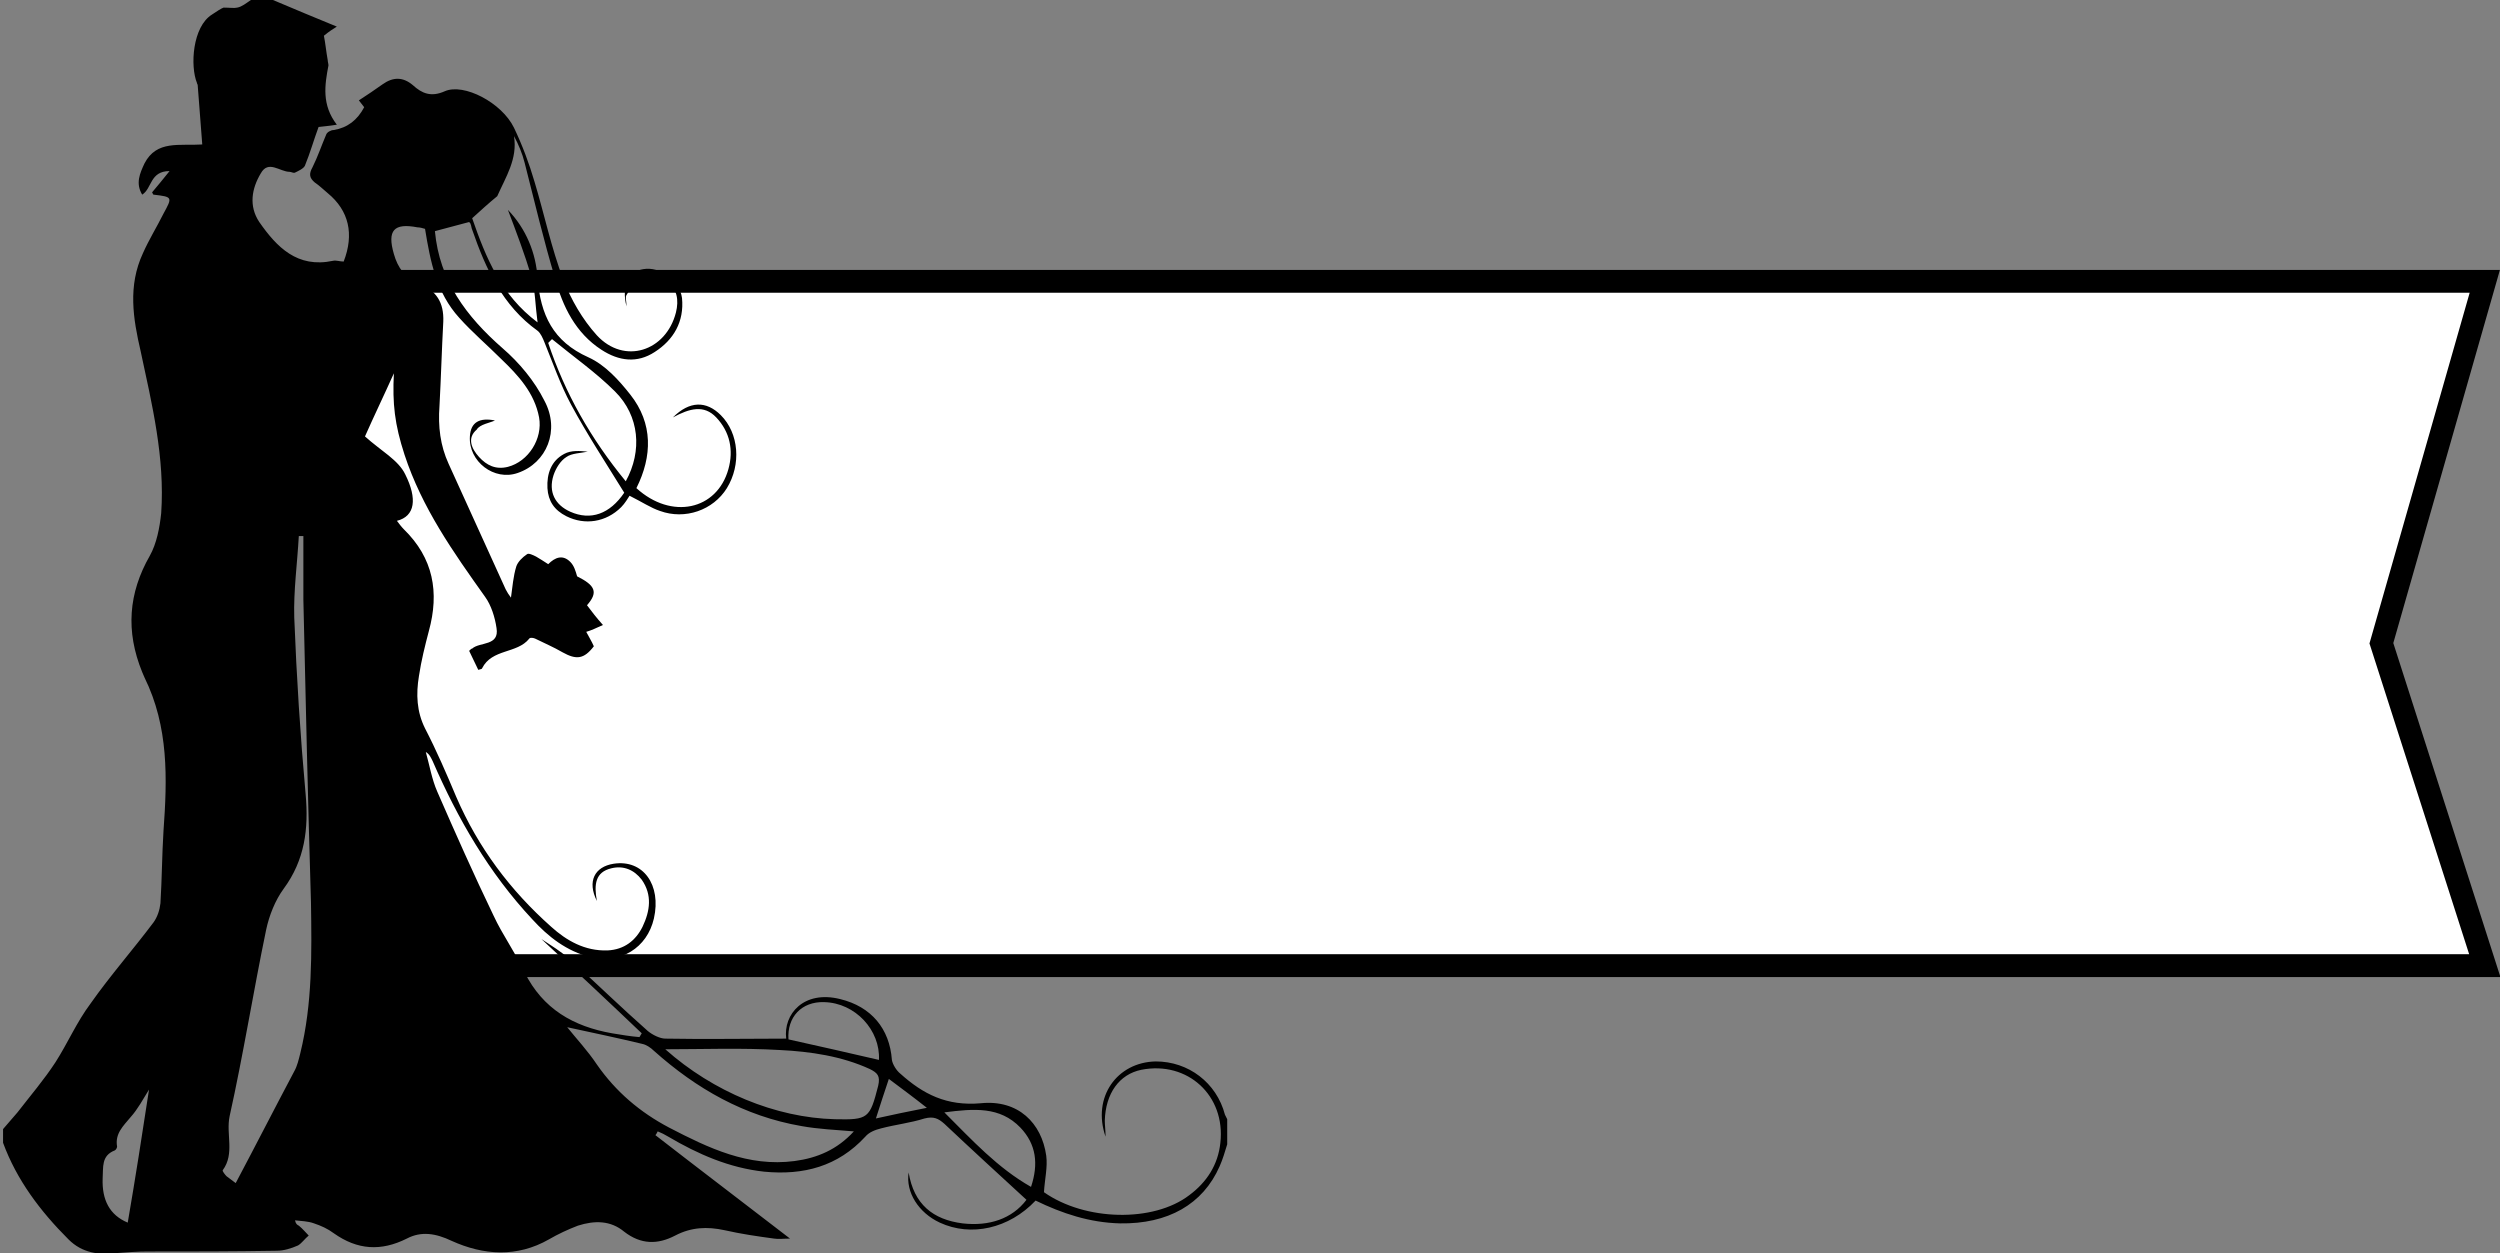 <?xml version="1.0" encoding="utf-8"?>
<!-- Generator: Adobe Illustrator 19.2.1, SVG Export Plug-In . SVG Version: 6.00 Build 0)  -->
<svg version="1.1" id="Layer_1" xmlns="http://www.w3.org/2000/svg" xmlns:xlink="http://www.w3.org/1999/xlink" x="0px" y="0px"
	 viewBox="0 0 328.8 164.8" style="enable-background:new 0 0 328.8 164.8;" xml:space="preserve">
<rect x="0" y="0" width="328.8" height="164.8" fill="#808080" stroke="none"/>
<style type="text/css">
	.st0{fill:#FFFFFF;stroke:#000000;stroke-width:3;stroke-miterlimit:10;}
	.st1{fill-rule:evenodd;clip-rule:evenodd;}
</style>
<g>
	<polygon class="st0" points="326.8,127 44.5,127 44.5,37 326.8,37 313.2,84.6 	"/>
	<g>
		<path class="st1" d="M35.9,0c2.8,1.2,5.5,2.3,8.4,3.5c-0.5,0.3-1.1,0.7-1.7,1.2c0.2,1,0.3,2.1,0.5,3.2c0,0.2,0.1,0.5,0.1,0.7
			c-0.5,2.6-0.9,5.2,1.1,7.8c-1.2,0.2-1.7,0.2-2.4,0.3c-0.6,1.6-1.1,3.4-1.8,5.1c-0.2,0.4-0.9,0.7-1.3,0.9c-0.2,0.1-0.5-0.1-0.7-0.1
			c-1.3,0-2.8-1.6-3.8,0.2c-1.2,2-1.6,4.3-0.2,6.4c2.3,3.3,5,6.1,9.7,5.1c0.4-0.1,0.9,0.1,1.4,0.1c1.4-3.6,0.7-6.7-2.1-9
			c-0.6-0.5-1.1-1-1.7-1.4c-0.7-0.6-0.8-1.1-0.3-2c0.7-1.4,1.2-2.9,1.8-4.3c0.1-0.3,0.6-0.6,1-0.6c1.8-0.3,3.1-1.3,4-3
			c-0.2-0.3-0.5-0.6-0.7-0.9c1.1-0.7,2.1-1.4,3.1-2.1c1.4-1,2.7-1,4,0.1c1.2,1.1,2.4,1.6,4.2,0.8c2.5-1.1,7.5,1.5,9.1,4.8
			c1.1,2.3,2,4.7,2.7,7.1c1.3,4.3,2.2,8.7,3.8,12.9c1,2.6,2.5,5.2,4.4,7.3c3.6,3.9,9.1,2.1,10.4-3c0.4-1.6,0.2-3.2-1.3-4.1
			c-0.9-0.6-2.4-1.1-3.3-0.8c-0.8,0.3-1.3,1.7-1.9,2.6c-0.2,0.3,0,0.7,0,1.5c-0.7-2.7,0.3-4.6,2.2-4.9c2.2-0.4,4.8,1.5,5.1,3.8
			c0.3,3.1-1.1,5.5-3.6,7.1c-2.3,1.5-4.7,1.2-7-0.3c-3.4-2.2-5.1-5.7-6.1-9.4c-1.5-5-2.7-10.1-4-15.2c-0.3-1.2-0.8-2.4-1.4-3.5
			c0.5,3-1.1,5.4-2.2,7.9c-1.1,0.9-2.2,1.9-3.3,2.9c1.8,5.2,3.8,10.1,8.6,13.7c-0.3-2.2-0.3-4.2-0.8-6c-0.9-3-2-5.9-3.1-8.8
			c2.4,2.5,3.7,5.7,3.9,9c0.4,4.8,2,8.3,6.7,10.4c2.2,1,4,3,5.5,4.9c3,3.8,2.9,8.1,0.8,12.3c4.6,4.2,10.6,2.9,12.1-2.5
			c0.7-2.5,0.2-4.9-1.6-6.8c-1.6-1.7-3.5-1.2-5.7,0c2.2-2.2,4.4-2.2,6.3-0.3c2.4,2.4,2.7,6.5,0.8,9.6c-1.8,2.9-5.5,4.2-8.8,3
			c-1.2-0.4-2.4-1.2-4-2c-0.2,0.3-0.6,1-1.1,1.5c-2,2-4.8,2.4-7.2,1.2c-1.6-0.8-2.4-2-2.5-3.7c-0.1-1.9,0.5-3.6,2.2-4.5
			c0.9-0.5,2.1-0.4,3.1-0.3c-0.9,0.2-2.1,0.2-2.8,0.7c-0.8,0.5-1.4,1.5-1.7,2.4c-0.7,2.2,0.2,3.9,2.2,4.8c2.7,1.2,5.2,0.3,7.1-2.5
			c-2.4-3.9-4.9-7.7-7-11.6c-1.4-2.6-2.4-5.5-3.5-8.2c-0.2-0.5-0.5-1.2-0.9-1.5c-4.6-3.3-6.8-8.1-8.6-13.3c-0.1-0.2-0.1-0.5-0.2-0.7
			c0-0.1-0.1-0.2-0.2-0.3c-1.5,0.4-3,0.8-4.5,1.2c0.6,6.5,4.1,11.2,8.9,15.4c2.2,1.9,4.2,4.3,5.5,6.9c2.1,3.9,0.3,8.2-3.5,9.5
			c-3.1,1.1-6.5-1.5-6.3-4.8c0.1-1.9,1.3-2.5,3.3-2.1c-0.6,0.3-2,0.5-2.4,1.2C61.4,57.6,62,59,63,60.1c1,1.1,2.2,1.7,3.8,1.3
			c2.7-0.7,4.6-3.7,4.1-6.5c-0.6-3.2-2.7-5.5-5-7.7c-1.8-1.8-3.8-3.5-5.5-5.4c-3-3.3-3.8-7.4-4.5-11.7c-0.3-0.1-0.7-0.2-1-0.2
			c-3.1-0.6-4,0.4-3.1,3.5c0.5,1.8,1.5,3.2,3.3,3.9c2.3,0.9,3.3,2.5,3.2,5c-0.2,3.7-0.3,7.4-0.5,11.1c-0.2,2.7,0.1,5.2,1.2,7.6
			c2.5,5.5,5,11,7.5,16.5c0.2,0.4,0.4,0.7,0.7,1.1c0.2-1.4,0.3-2.8,0.7-4.1c0.2-0.6,0.8-1.2,1.4-1.6c0.2-0.2,0.8,0.1,1.2,0.3
			c0.5,0.3,1,0.6,1.6,1c0.9-0.9,1.9-1.3,2.9-0.3c0.5,0.5,0.7,1.2,0.9,1.9c2.4,1.2,2.8,2.1,1.3,3.8c0.6,0.8,1.2,1.6,2.1,2.6
			c-0.9,0.4-1.5,0.7-2.2,0.9c0.3,0.6,0.7,1.2,1,1.9c-1.3,1.7-2.3,1.8-4.1,0.8c-1.2-0.7-2.4-1.2-3.6-1.8c-0.2-0.1-0.7-0.2-0.8,0
			c-1.6,2-4.9,1.3-6.2,3.9c0,0.1-0.2,0.1-0.5,0.2c-0.4-0.8-0.8-1.7-1.2-2.5c0.2-0.2,0.3-0.3,0.4-0.3c1-0.9,3.6-0.3,3.2-2.7
			c-0.2-1.4-0.7-3-1.5-4.1c-4.2-5.9-8.3-11.7-10.6-18.7c-1.3-4-1.6-6.7-1.4-10.7c-1.3,2.9-2.7,5.8-3.8,8.3c2.1,1.9,4.4,3.1,5.3,5
			c1.6,3.2,1.3,5.5-1.1,6.1c0.3,0.4,0.6,0.8,0.9,1.1c3.9,3.8,4.7,8.3,3.3,13.4c-0.5,1.9-1,3.9-1.3,5.9c-0.4,2.4-0.3,4.7,0.8,6.9
			c1.5,2.9,2.8,5.9,4.1,9c2.9,6.7,7.1,12.3,12.5,17.1c2,1.8,4.4,3.2,7.4,3.1c2.2-0.1,3.7-1.3,4.6-3.1c1-2.1,1.3-4.2-0.1-6.2
			c-1-1.3-2.4-1.9-4-1.5c-2.1,0.5-2.3,2.1-1.9,4.3c-1.3-2.6-0.3-4.5,2.2-4.9c3.9-0.6,6.3,2.8,5.3,7.2c-0.9,3.9-4.4,6-8.3,5.1
			c-3.2-0.8-5.6-2.7-7.7-5c-5.7-6.1-9.8-13.2-13.1-20.8c-0.2-0.4-0.4-0.9-0.9-1.2c0.5,1.8,0.8,3.6,1.5,5.2
			c2.4,5.5,4.8,10.9,7.4,16.3c1.2,2.6,2.9,4.9,4.1,7.5c2.4,4.8,6.4,7.1,11.5,8c1.2,0.2,2.4,0.4,3.6,0.5c0.1-0.2,0.2-0.3,0.3-0.5
			c-4.4-4.2-8.9-8.4-13.2-12.4c1.2,0.8,2.7,1.7,3.9,2.8c3.4,3.1,6.7,6.3,10.1,9.3c0.6,0.5,1.6,1,2.3,1c5.3,0.1,10.6,0,15.9,0
			c-0.4-3.2,2.3-6.4,7.1-5.2c4.1,1,6.5,3.9,6.8,8c0.1,0.6,0.6,1.4,1.1,1.8c3,2.7,6.1,4.3,10.6,3.9c4.9-0.5,8,2.6,8.6,6.9
			c0.2,1.5-0.2,3.1-0.3,4.8c5.4,3.8,14.4,4,19.1,0.4c2.3-1.7,3.8-4,4.1-6.9c0.7-6.2-4.3-10.8-10.4-9.6c-2.9,0.6-4.7,3.1-4.8,6.7
			c0,0.6,0.1,1.2,0.1,2.1c-1.8-5.2,1.5-9.8,6.6-9.9c4.3,0,8,2.8,9.1,7c0.1,0.2,0.2,0.4,0.3,0.6c0,1.1,0,2.2,0,3.3
			c-0.3,1-0.6,2-1,2.9c-2.2,5-6.8,7.6-13.1,7.5c-4-0.1-7.6-1.3-11.1-3c-3.5,3.7-8.5,4.8-12.6,2.9c-2.8-1.3-4.5-4-4.1-6.6
			c0.7,4.2,3.2,6.2,7.1,6.7c3.5,0.4,6.5-0.6,8.4-3.1c-3.7-3.4-7.3-6.7-10.8-10c-0.8-0.7-1.4-1-2.6-0.7c-1.9,0.6-3.8,0.8-5.7,1.3
			c-0.8,0.2-1.6,0.5-2.1,1.1c-3.6,3.9-8.1,5.1-13.3,4.6c-4.6-0.5-8.7-2.3-12.6-4.6c-0.5-0.3-0.9-0.5-1.4-0.7
			c-0.1,0.2-0.2,0.4-0.3,0.5c5.8,4.5,11.6,8.9,17.7,13.6c-0.9,0-1.5,0.1-2.1,0c-2.2-0.3-4.3-0.6-6.5-1.1c-2.3-0.5-4.4-0.4-6.5,0.7
			c-2.3,1.2-4.5,1.2-6.7-0.5c-1.8-1.5-3.9-1.5-6.1-0.8c-1.3,0.5-2.6,1.1-3.8,1.8c-4.2,2.4-8.6,2.1-12.8,0.2c-2.1-1-4-1.3-5.9-0.3
			c-3.4,1.7-6.5,1.5-9.6-0.7c-0.8-0.6-1.7-1-2.6-1.3c-0.8-0.3-1.7-0.3-2.5-0.4c0.1,0.5,0.3,0.6,0.5,0.7c0.5,0.4,0.9,0.9,1.3,1.3
			c-0.5,0.4-0.9,1-1.4,1.3c-0.9,0.4-1.9,0.7-2.8,0.7c-5.7,0.1-11.3,0.1-17,0.1c-1.3,0-2.7,0.1-4,0.2c-2.4,0.3-4.6,0-6.4-1.8
			c-3.7-3.7-6.8-7.8-8.6-12.7c0-0.6,0-1.2,0-1.8c0.6-0.7,1.3-1.5,1.9-2.2c1.7-2.2,3.5-4.3,5-6.6c1.6-2.5,2.8-5.3,4.6-7.7
			c2.6-3.7,5.6-7.1,8.3-10.7c0.5-0.7,0.8-1.6,0.9-2.5c0.2-3.2,0.2-6.3,0.4-9.5c0.5-6.9,0.7-13.7-2.5-20.2c-0.1-0.2-0.2-0.5-0.3-0.7
			C16.5,83,16.9,78,19.7,73.1c0.9-1.6,1.3-3.7,1.5-5.6c0.5-7.3-1.2-14.3-2.7-21.3c-1-4.3-1.7-8.6,0.3-12.9c0.8-1.8,1.8-3.4,2.7-5.2
			c1.2-2.2,1.2-2.2-1.3-2.5c-0.1,0-0.1-0.2-0.2-0.3c0.7-0.8,1.4-1.7,2.3-2.8c-2.6,0-2.3,2.3-3.6,3.1c-0.9-1.5-0.3-2.8,0.3-4.1
			c1.6-3.1,4.6-2.3,7.6-2.5c-0.2-2.7-0.4-5.2-0.6-7.8c0-0.1-0.1-0.2-0.1-0.3c-0.9-2.2-0.6-7.4,2-9c0.6-0.4,1.2-0.8,1.5-0.9
			c0.8,0,1.4,0.1,1.8,0C31.8,0.9,32.4,0.4,33,0C33.9,0,34.9,0,35.9,0z M39.9,70.5c-0.2,0-0.4,0-0.6,0c-0.2,3.6-0.7,7.2-0.6,10.7
			c0.3,7.8,0.8,15.6,1.5,23.3c0.4,4.5-0.1,8.6-2.9,12.4c-1.1,1.5-1.9,3.5-2.3,5.4c-1.7,8.2-3,16.4-4.8,24.5
			c-0.5,2.4,0.7,4.9-0.9,7.1c-0.1,0.1,0.3,0.6,0.5,0.8c0.4,0.3,0.8,0.6,1.2,0.9c2.6-4.9,5.1-9.8,7.7-14.7c0.4-0.7,0.6-1.6,0.8-2.4
			c1.6-6.5,1.5-13.2,1.4-19.8c-0.4-13.3-0.7-26.6-1-39.8C39.9,76.2,39.9,73.3,39.9,70.5z M74.6,135.1c1.2,1.5,2.7,3.1,3.9,4.9
			c2.5,3.6,5.7,6.3,9.5,8.3c5.2,2.7,10.4,5.2,16.5,4.4c3-0.4,5.6-1.5,7.8-3.9c-2.4-0.2-4.7-0.3-6.9-0.7c-7.5-1.3-13.8-4.9-19.4-9.9
			c-0.4-0.4-1-0.8-1.5-0.9C81.2,136.5,77.8,135.8,74.6,135.1z M87.5,138c6.3,5.6,14.5,9,22.3,9.2c4.4,0.1,4.6-0.1,5.7-4.4
			c0.3-1.3-0.1-1.7-1.1-2.2c-3.7-1.7-7.8-2.3-11.8-2.5C97.5,137.8,92.4,138,87.5,138z M82.3,63.3c2.2-4,1.8-8.6-1.4-11.8
			c-2.5-2.5-5.5-4.6-8.3-6.9c-0.2,0.2-0.3,0.3-0.5,0.5C74.3,51.7,77.7,57.7,82.3,63.3z M103.7,136.7c4.1,0.9,8,1.8,11.9,2.7
			c0.2-3.9-3.1-7.5-7.2-7.6C105.4,131.7,103.5,133.8,103.7,136.7z M124.2,146.3c3.7,3.7,7,7.3,11.4,9.8c1-3,0.7-5.6-1.4-7.8
			C131.5,145.5,128.1,145.8,124.2,146.3z M19.6,143.3c-0.8,1.3-1.5,2.6-2.4,3.6c-1,1.2-2.1,2.2-1.8,3.9c0,0.1-0.1,0.4-0.3,0.5
			c-1.8,0.7-1.5,2.2-1.6,3.7c-0.1,2.8,0.9,4.8,3.3,5.8C17.8,155,18.7,149.2,19.6,143.3z M116.9,141.9c-0.6,1.8-1.1,3.3-1.7,5.2
			c2.2-0.5,4.2-0.9,6.7-1.4C120,144.2,118.5,143.1,116.9,141.9z"/>
	</g>
</g>
</svg>
